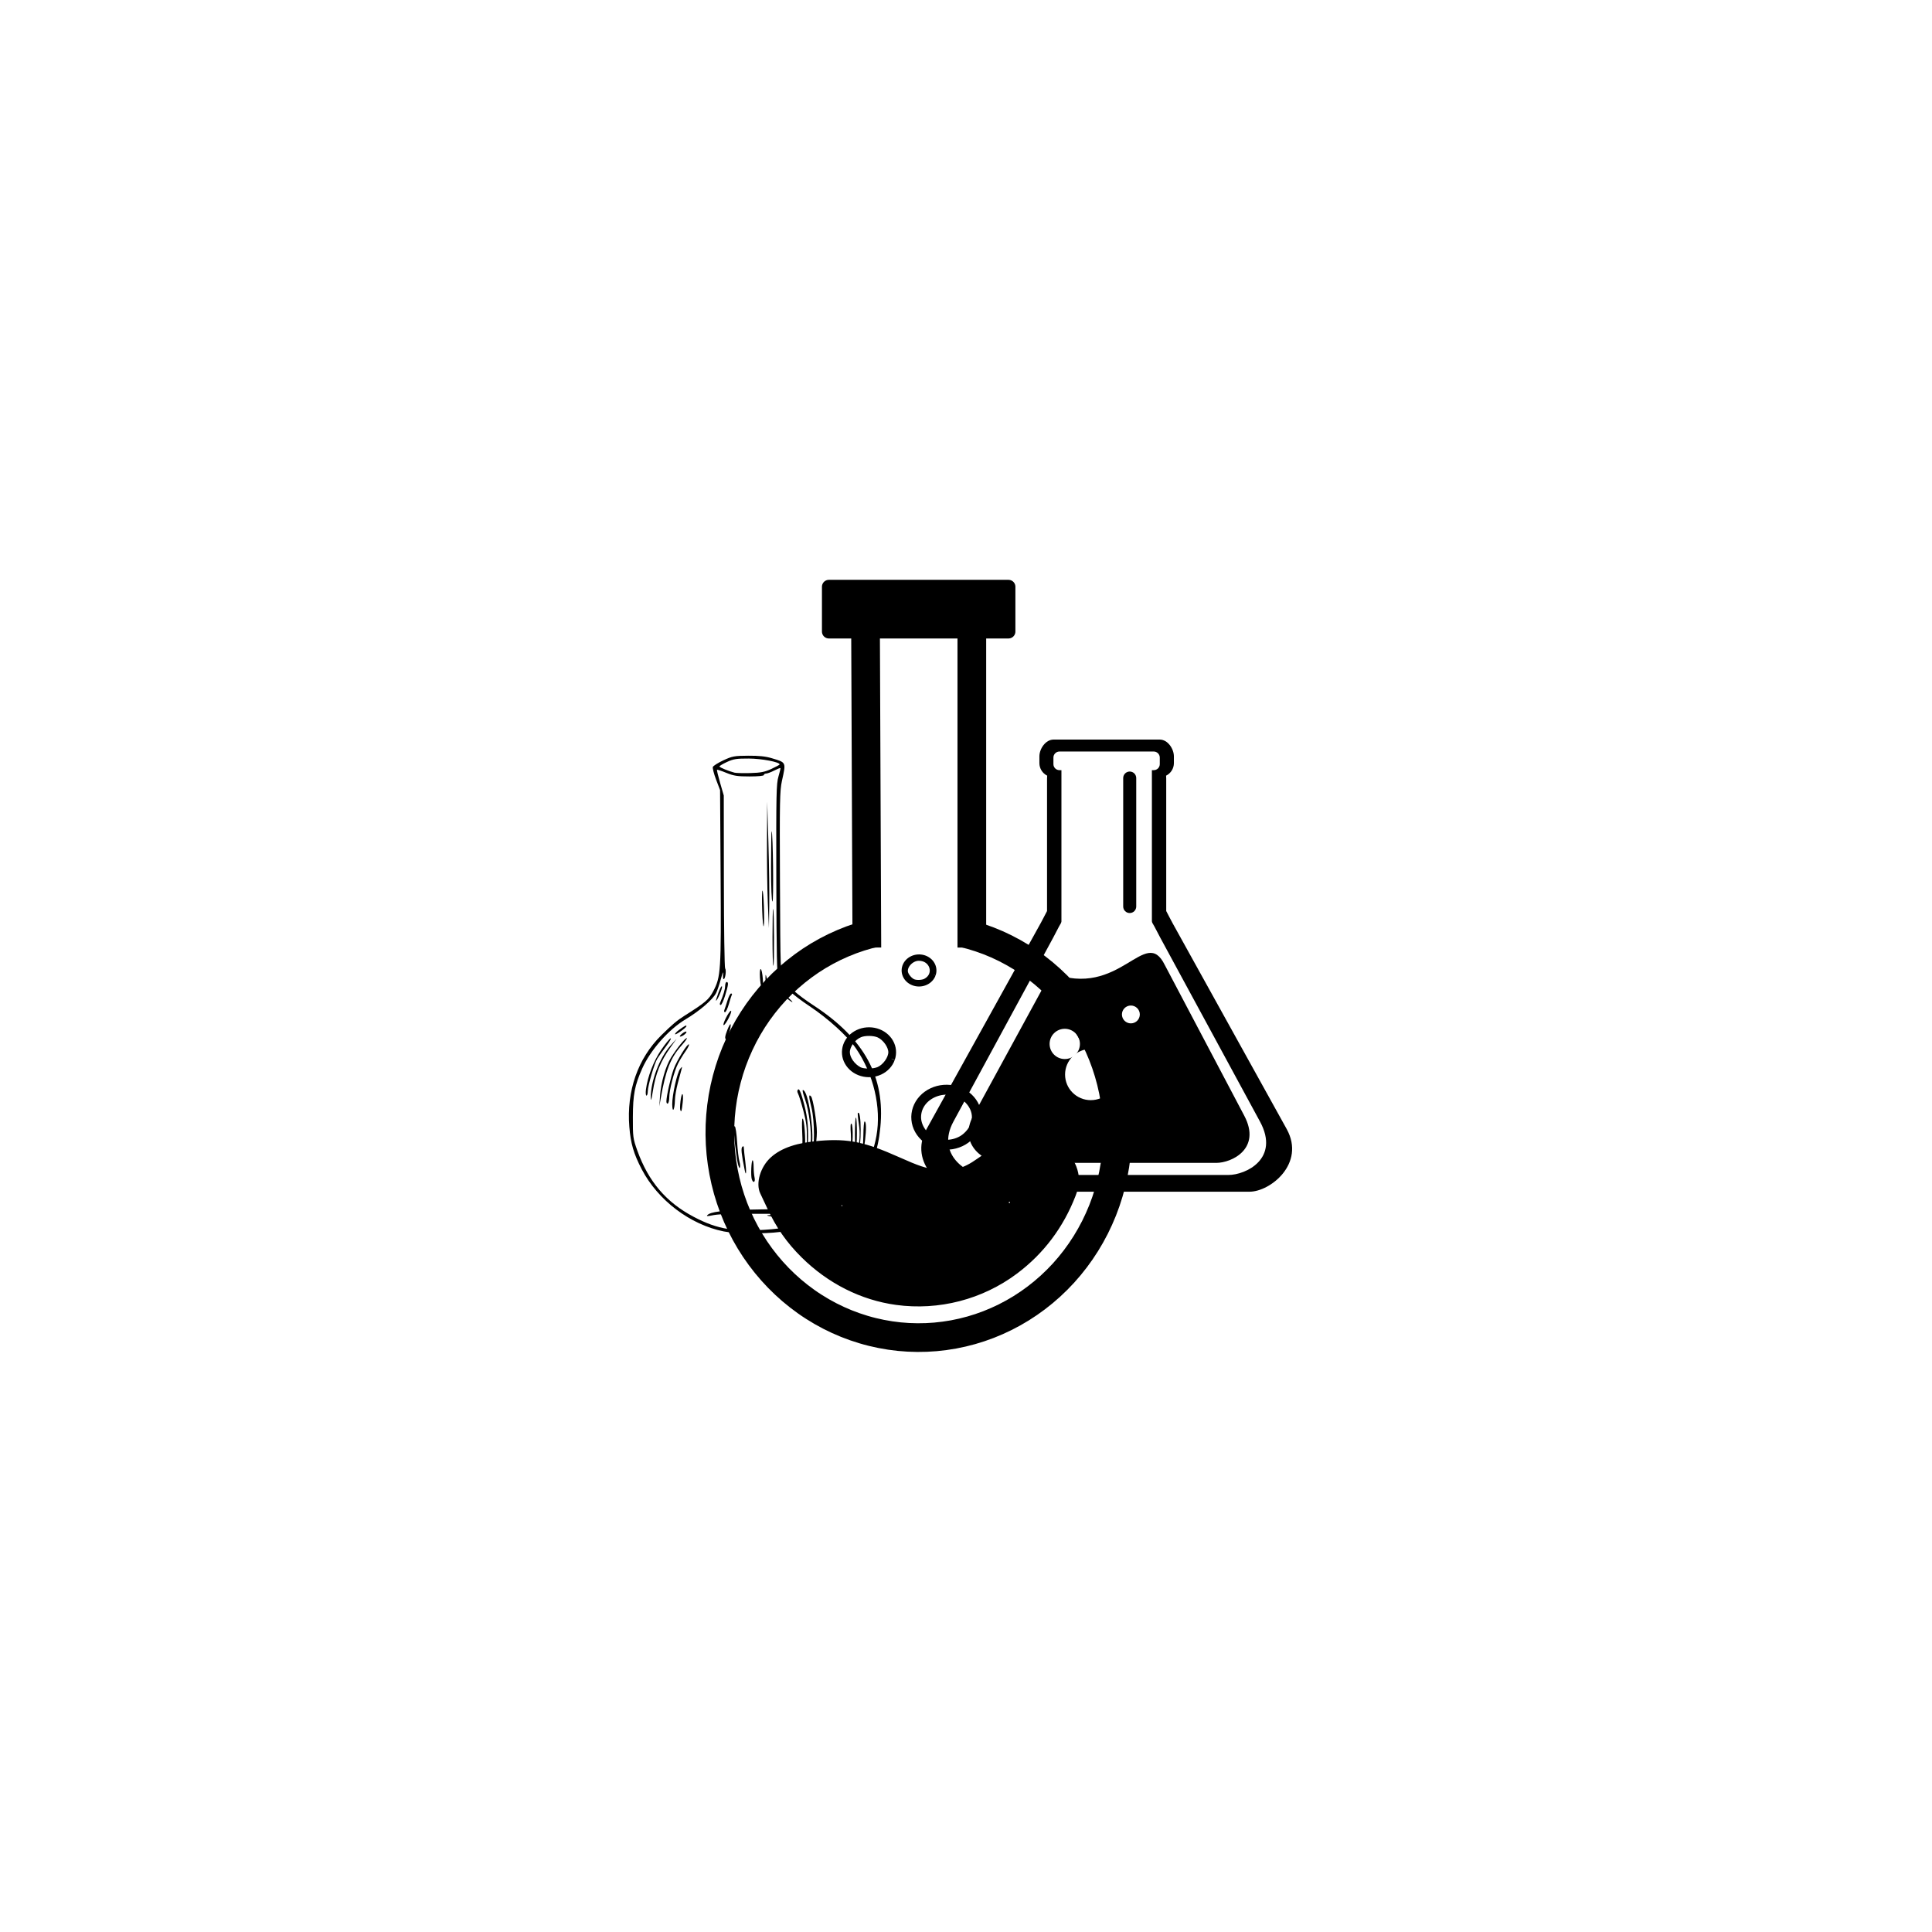 <svg xmlns="http://www.w3.org/2000/svg" xmlns:xlink="http://www.w3.org/1999/xlink" width="500" zoomAndPan="magnify" viewBox="0 0 375 375" height="500" preserveAspectRatio="xMidYMid meet" version="1.0"><defs><clipPath id="id1"><path d="M 122 146.602 L 171.848 146.602 L 171.848 239.602 L 122 239.602 Z M 122 146.602 " clip-rule="nonzero"/></clipPath><clipPath id="id2"><path d="M 178 143.551 L 251 143.551 L 251 231.301 L 178 231.301 Z M 178 143.551 " clip-rule="nonzero"/></clipPath><clipPath id="id3"><path d="M 135.09 149 L 222.09 149 L 222.09 262.5 L 135.09 262.5 Z M 135.09 149 " clip-rule="nonzero"/></clipPath><clipPath id="id4"><path d="M 136 112.5 L 221 112.5 L 221 216 L 136 216 Z M 136 112.5 " clip-rule="nonzero"/></clipPath><clipPath id="id5"><path d="M 159 112.5 L 198 112.5 L 198 124 L 159 124 Z M 159 112.5 " clip-rule="nonzero"/></clipPath><clipPath id="id6"><path d="M 138 219 L 219 219 L 219 262.5 L 138 262.5 Z M 138 219 " clip-rule="nonzero"/></clipPath></defs><rect x="-37.5" width="450" fill="#ffffff" y="-37.5" height="450" fill-opacity="1"/><rect x="-37.5" width="450" fill="#ffffff" y="-37.5" height="450" fill-opacity="1"/><rect x="-37.5" width="450" fill="#ffffff" y="-37.5" height="450" fill-opacity="1"/><g clip-path="url(#id1)"><path fill="#000000" d="M 140.48 239.02 C 133.934 237.699 127.695 232.969 124.562 226.961 C 122.992 223.945 122.41 221.949 122.152 218.707 C 121.598 211.75 123.805 205.438 128.363 200.941 C 130.453 198.879 131.426 198.059 132.844 197.164 C 136.91 194.598 137.582 194.027 138.441 192.395 C 139.914 189.59 139.984 188.496 139.871 170.102 L 139.766 153.359 L 138.988 151.312 C 138.562 150.188 138.281 149.086 138.367 148.863 C 138.453 148.641 139.371 148.062 140.406 147.578 C 142.125 146.777 142.543 146.699 145.211 146.684 C 147.277 146.668 148.621 146.809 149.801 147.168 C 152.648 148.027 152.586 147.883 151.773 151.574 C 151.359 153.457 151.316 155.668 151.391 171.246 C 151.473 188.738 151.473 188.801 152.086 189.945 C 152.871 191.418 154.68 193.027 158.012 195.215 C 167.797 201.641 171.844 209.074 170.871 218.836 C 170.406 223.52 169.312 226.344 166.504 230.156 C 163.203 234.625 156.812 238.43 151.453 239.117 C 148.191 239.531 142.785 239.484 140.48 239.02 Z M 149.703 238.602 C 160 237.746 168.359 230.32 170.117 220.465 C 171.098 214.969 169.559 208.445 166.102 203.445 C 164.473 201.09 160.727 197.688 157.102 195.277 C 153.938 193.172 151.875 191.305 151.098 189.852 C 150.801 189.297 150.719 185.48 150.684 170.699 C 150.641 154.18 150.684 152.082 151.102 150.707 C 151.355 149.863 151.523 149.133 151.477 149.082 C 151.426 149.035 150.879 149.254 150.258 149.57 C 149.637 149.891 148.934 150.148 148.699 150.148 C 148.465 150.148 148.27 150.273 148.27 150.43 C 148.27 150.598 147.156 150.707 145.484 150.707 C 143.152 150.707 142.414 150.594 140.984 150.012 C 140.043 149.625 139.227 149.359 139.172 149.414 C 139.113 149.473 139.387 150.617 139.777 151.965 L 140.484 154.41 L 140.504 171.043 C 140.516 180.191 140.625 187.801 140.746 187.957 C 141.02 188.297 140.785 190.051 140.465 190.051 C 140.34 190.051 140.289 189.578 140.359 189.004 C 140.426 188.43 140.234 188.859 139.938 189.965 C 139.641 191.066 139.215 192.324 138.992 192.754 C 138.316 194.055 135.816 196.207 133.082 197.84 C 129.785 199.812 126.234 203.84 124.656 207.391 C 123.191 210.691 122.855 212.438 122.84 216.836 C 122.828 220.691 122.867 220.996 123.707 223.34 C 125.852 229.32 129.301 233.371 134.652 236.188 C 139.344 238.656 142.652 239.188 149.703 238.602 Z M 151.496 236.332 C 148.188 236.016 147.996 235.688 151.262 235.938 C 152.68 236.043 153.836 236.027 153.836 235.902 C 153.836 235.609 153.367 235.59 147.438 235.598 C 140.789 235.605 139.406 235.656 138.113 235.926 C 137.352 236.086 137.09 236.066 137.281 235.871 C 137.926 235.203 140.145 234.926 146.051 234.777 C 151.312 234.645 152.691 234.695 154.668 235.094 C 155.961 235.359 157.137 235.648 157.281 235.738 C 157.559 235.91 155.105 236.641 154.395 236.598 C 154.164 236.586 152.859 236.465 151.496 236.332 Z M 159.305 231.531 C 159.738 231.02 160.418 230.41 160.812 230.18 C 161.203 229.945 161.797 229.18 162.125 228.477 C 162.457 227.773 162.898 227.094 163.109 226.969 C 163.316 226.844 163.746 225.738 164.062 224.512 C 164.375 223.281 164.645 222.594 164.656 222.977 C 164.672 223.359 164.508 224.332 164.293 225.137 C 164.078 225.945 164.008 226.602 164.137 226.602 C 164.66 226.602 165.324 222.363 165.152 220.129 C 165.043 218.734 165.082 217.992 165.254 218.098 C 165.656 218.348 165.57 222.598 165.125 224.504 C 164.91 225.422 164.785 226.254 164.848 226.355 C 164.91 226.457 164.773 226.695 164.547 226.887 C 164.316 227.074 164.129 227.121 164.121 226.988 C 164.109 226.676 163.02 227.977 163.02 228.301 C 163.02 228.434 163.363 228.406 163.785 228.242 C 164.938 227.785 166.078 227.465 166.078 227.598 C 166.078 227.719 164.602 228.398 163.02 229 C 162.102 229.348 162.086 229.371 162.793 229.383 C 163.207 229.387 163.609 229.281 163.695 229.148 C 163.777 229.012 164.148 228.844 164.52 228.773 C 165.004 228.68 165.152 228.75 165.051 229.02 C 164.973 229.227 164.695 229.395 164.434 229.395 C 164.172 229.395 163.719 229.578 163.418 229.805 C 162.773 230.293 162.98 230.336 164.043 229.934 L 164.828 229.637 L 163.879 230.621 C 163.035 231.492 162.891 231.555 162.598 231.156 C 162.176 230.574 160.992 230.848 159.887 231.785 C 158.723 232.766 158.379 232.617 159.305 231.531 Z M 152.168 231.094 C 152.168 230.957 152.668 229.863 153.281 228.66 C 153.891 227.461 154.395 226.258 154.395 225.984 C 154.395 225.711 154.512 225.488 154.66 225.488 C 154.805 225.488 155.008 225.016 155.113 224.441 C 155.215 223.867 155.426 223.234 155.582 223.039 C 155.754 222.82 155.805 221.602 155.711 219.898 C 155.629 218.367 155.66 217.117 155.781 217.117 C 156.105 217.117 156.426 221.332 156.215 222.75 C 155.965 224.395 154.926 227.25 154.48 227.523 C 154.277 227.645 154.113 227.949 154.113 228.195 C 154.113 228.617 152.52 231.348 152.277 231.348 C 152.215 231.348 152.168 231.234 152.168 231.094 Z M 145.918 228.875 C 145.699 228.188 145.832 225.207 146.082 225.207 C 146.188 225.207 146.277 225.77 146.277 226.457 C 146.277 227.148 146.359 228.09 146.461 228.551 C 146.664 229.469 146.195 229.75 145.918 228.875 Z M 144.547 227.125 C 143.914 224 143.797 222.883 144.074 222.605 C 144.289 222.391 144.379 222.461 144.383 222.852 C 144.387 223.148 144.512 224.328 144.66 225.465 C 144.914 227.422 144.836 228.555 144.547 227.125 Z M 164.137 227.348 C 165.449 226.664 166.688 226.309 166.574 226.652 C 166.516 226.828 165.91 227.137 165.23 227.34 C 163.652 227.812 163.246 227.816 164.137 227.348 Z M 143.012 224.738 C 142.48 221.168 142.305 218.402 142.617 218.598 C 142.773 218.691 142.977 220.062 143.07 221.641 C 143.164 223.219 143.371 224.945 143.527 225.477 C 143.688 226.012 143.707 226.547 143.574 226.68 C 143.441 226.812 143.191 225.953 143.012 224.738 Z M 166.738 225.715 C 167.383 223.613 167.555 222.5 167.582 220.258 C 167.598 218.836 167.703 217.676 167.82 217.676 C 168.512 217.672 167.711 224.477 166.867 225.766 C 166.637 226.117 166.617 226.109 166.738 225.715 Z M 166.227 224.93 C 166.887 221.621 166.996 220.078 166.703 218.172 C 166.531 217.062 166.445 216.098 166.512 216.031 C 167.223 215.32 167.246 222.438 166.543 224.371 C 166.293 225.062 166.148 225.312 166.227 224.93 Z M 142.043 224.98 C 141.516 224.125 140.832 215.48 141.234 214.762 C 141.422 214.418 141.559 215.504 141.691 218.418 C 141.797 220.695 142.008 223.109 142.164 223.781 C 142.438 224.961 142.379 225.527 142.043 224.98 Z M 156.656 224.789 C 156.609 224.484 156.59 222.902 156.613 221.281 C 156.652 218.887 156.523 217.812 155.934 215.594 C 155.535 214.086 155.074 212.609 154.914 212.305 C 154.715 211.934 154.711 211.664 154.902 211.473 C 155.094 211.281 155.367 211.809 155.742 213.105 C 156.699 216.379 156.934 218.246 156.832 221.859 C 156.781 223.777 156.703 225.098 156.656 224.789 Z M 157.176 224.59 C 157.176 224.379 157.332 224.047 157.523 223.855 C 158.156 223.223 158.145 217.594 157.508 215.023 C 156.961 212.836 156.941 212.289 157.426 212.809 C 157.805 213.219 158.57 217.918 158.555 219.766 C 158.539 221.883 157.961 224.711 157.516 224.863 C 157.328 224.926 157.176 224.801 157.176 224.59 Z M 165.941 220.367 C 165.941 218.301 166.031 216.758 166.145 216.934 C 166.395 217.324 166.375 222.582 166.121 223.48 C 166.023 223.832 165.941 222.434 165.941 220.367 Z M 157.355 221.805 C 157.543 219.621 157.039 215.668 156.301 213.516 C 155.703 211.773 155.645 211.281 156.082 211.723 C 157.098 212.742 158.121 220.66 157.496 222.695 C 157.238 223.535 157.219 223.41 157.355 221.805 Z M 140.664 221.672 C 140.207 218.094 140.152 215.605 140.477 212.969 C 140.664 211.41 140.949 210.055 141.105 209.957 C 141.289 209.844 141.328 210.117 141.223 210.73 C 140.871 212.699 140.715 218.453 140.961 220.391 C 141.098 221.5 141.129 222.547 141.023 222.715 C 140.922 222.883 140.758 222.414 140.664 221.672 Z M 139.363 216.141 C 139.121 214.684 139.82 209.582 140.262 209.582 C 140.422 209.582 140.469 209.855 140.367 210.211 C 140.266 210.555 140.059 211.969 139.902 213.348 C 139.625 215.84 139.457 216.695 139.363 216.141 Z M 130.48 214.359 C 130.457 212.559 131.438 208.18 132.027 207.453 C 132.43 206.961 132.441 206.969 132.266 207.629 C 132.16 208.012 131.84 209.207 131.551 210.281 C 131.266 211.355 131.016 212.797 131.004 213.488 C 130.965 215.434 130.508 216.203 130.48 214.359 Z M 132.07 215.531 C 131.859 215.117 132.18 212.371 132.441 212.371 C 132.582 212.371 132.617 213.066 132.512 213.977 C 132.324 215.672 132.258 215.898 132.07 215.531 Z M 128.105 212.793 C 128.273 210.172 129.191 206.961 130.258 205.258 C 131.418 203.406 132.969 201.492 133.305 201.492 C 133.453 201.492 133.008 202.125 132.312 202.898 C 130.148 205.312 129.207 207.699 128.246 213.211 L 127.977 214.746 Z M 129.348 213.773 C 129.348 212.77 130.199 209.008 130.77 207.477 C 131.395 205.797 133.469 202.457 133.723 202.715 C 133.816 202.809 133.516 203.422 133.051 204.07 C 132.586 204.723 131.93 205.801 131.594 206.465 C 130.84 207.965 129.906 211.547 129.906 212.961 C 129.906 213.539 129.781 214.09 129.629 214.188 C 129.473 214.281 129.348 214.094 129.348 213.773 Z M 126.32 213.07 C 126.258 209.941 128.035 205.258 130.191 202.887 L 131.332 201.629 L 130.23 203.164 C 128.176 206.035 127.254 208.324 126.691 211.949 C 126.445 213.52 126.336 213.852 126.32 213.07 Z M 125.379 211.465 C 125.684 209.02 126.867 205.949 128.32 203.805 C 129.117 202.633 129.945 201.617 130.16 201.543 C 130.375 201.473 129.996 202.152 129.316 203.055 C 128.633 203.961 127.863 205.039 127.602 205.453 C 127.012 206.395 125.73 210.766 125.73 211.848 C 125.73 212.289 125.617 212.652 125.48 212.652 C 125.34 212.652 125.297 212.117 125.379 211.465 Z M 140.758 201.355 C 140.758 200.785 141.633 198.645 141.797 198.812 C 142 199.016 141.242 201.77 140.984 201.77 C 140.859 201.77 140.758 201.586 140.758 201.355 Z M 132.379 200.637 C 132.746 200.332 133.121 200.156 133.215 200.25 C 133.41 200.449 132.441 201.215 132.008 201.203 C 131.848 201.199 132.016 200.941 132.379 200.637 Z M 131.02 200.723 C 131.02 200.59 131.363 200.227 131.785 199.922 C 132.926 199.086 133.246 198.922 133.238 199.172 C 133.23 199.484 131.02 201.027 131.02 200.723 Z M 140.898 197.586 C 141.285 196.816 141.727 196.188 141.879 196.188 C 142.035 196.188 141.84 196.816 141.453 197.586 C 141.066 198.352 140.625 198.98 140.469 198.98 C 140.316 198.98 140.508 198.352 140.898 197.586 Z M 140.617 195.98 C 140.723 195.711 140.992 194.895 141.215 194.168 C 141.434 193.438 141.742 192.84 141.898 192.84 C 142.055 192.84 142.129 192.934 142.062 193.051 C 141.992 193.164 141.734 193.98 141.48 194.863 C 141.227 195.746 140.887 196.469 140.719 196.469 C 140.547 196.469 140.5 196.266 140.617 195.98 Z M 139.793 194.586 C 140.438 193.059 140.734 192.059 140.746 191.375 C 140.754 190.953 140.883 190.609 141.035 190.609 C 141.445 190.609 141.383 191.168 140.746 193.23 C 140.434 194.242 140.047 195.074 139.883 195.074 C 139.707 195.074 139.668 194.875 139.793 194.586 Z M 152.734 193.785 C 151.855 193.043 150.898 191.508 151.152 191.254 C 151.227 191.176 151.5 191.535 151.754 192.047 C 152.008 192.562 152.613 193.32 153.098 193.738 C 153.578 194.156 153.891 194.504 153.789 194.508 C 153.684 194.512 153.211 194.188 152.734 193.785 Z M 139.465 192.633 C 139.789 191.75 140.094 191.238 140.145 191.496 C 140.223 191.91 139.234 194.234 138.977 194.234 C 138.918 194.234 139.141 193.516 139.465 192.633 Z M 149.715 193.367 C 148.953 192.422 148.539 191.129 148.574 189.773 C 148.594 188.934 148.645 189.012 148.93 190.34 C 149.109 191.191 149.543 192.367 149.891 192.957 C 150.656 194.262 150.582 194.438 149.715 193.363 Z M 150.812 193.301 C 150.473 192.938 150.137 192.152 150.062 191.555 L 149.93 190.469 L 150.328 191.676 C 150.551 192.344 150.949 193.129 151.215 193.422 C 151.91 194.195 151.547 194.082 150.812 193.301 Z M 147.852 191.723 C 147.512 191.172 147.336 188.098 147.645 188.098 C 147.801 188.098 147.984 188.945 148.059 189.98 C 148.195 191.98 148.164 192.23 147.852 191.723 Z M 149.941 181.957 C 149.941 178.84 149.996 176.344 150.066 176.414 C 150.266 176.613 150.309 187.262 150.113 187.457 C 150.02 187.555 149.941 185.078 149.941 181.957 Z M 147.945 176.797 C 147.875 174.801 147.887 173.043 147.977 172.891 C 148.199 172.492 148.449 178.887 148.242 179.727 C 148.148 180.109 148.016 178.793 147.945 176.797 Z M 149.035 175.262 C 148.922 172.578 148.848 167.051 148.871 162.984 L 148.914 155.59 L 149.148 163.543 C 149.277 167.918 149.352 173.441 149.312 175.82 L 149.246 180.145 Z M 149.664 168.102 C 149.664 164.316 149.711 161.27 149.773 161.336 C 150.039 161.605 150.191 174.984 149.934 174.984 C 149.766 174.984 149.664 172.395 149.664 168.102 Z M 149.73 149.246 C 150.613 148.84 151.332 148.445 151.332 148.371 C 151.332 147.91 147.84 147.246 145.348 147.234 C 142.973 147.223 142.352 147.32 141.105 147.898 C 140.301 148.27 139.645 148.66 139.645 148.766 C 139.645 148.949 141.406 149.676 142.566 149.973 C 142.871 150.051 144.25 150.086 145.629 150.051 C 147.656 149.996 148.438 149.844 149.73 149.246 Z M 149.73 149.246 " fill-opacity="1" fill-rule="nonzero"/></g><g clip-path="url(#id2)"><path fill="#000000" d="M 204.488 143.551 C 202.973 143.551 201.746 145.312 201.746 146.824 L 201.746 148.121 C 201.746 149.188 202.363 150.109 203.258 150.555 C 203.242 150.734 203.23 150.914 203.23 151.094 L 203.23 176.832 C 202.824 177.598 202.43 178.391 202 179.176 L 179.824 219.191 C 176.254 225.738 183.051 231.309 187.051 231.309 L 242.543 231.309 C 246.543 231.309 253.414 225.871 249.77 219.191 L 227.594 179.176 C 227.164 178.391 226.77 177.598 226.363 176.832 L 226.363 151.094 C 226.363 150.914 226.352 150.734 226.34 150.555 C 227.23 150.109 227.852 149.188 227.852 148.121 L 227.852 146.824 C 227.852 145.312 226.633 143.551 225.117 143.551 Z M 204.488 143.551 " fill-opacity="1" fill-rule="nonzero"/></g><path fill="#ffffff" d="M 210.535 175.895 L 219.094 175.895 C 222.496 175.895 223.609 179.059 225.238 182.059 L 244.562 217.695 C 248.469 224.895 241.824 228.062 238.418 228.062 L 191.207 228.062 C 187.805 228.062 181.586 224.109 185.062 217.695 L 204.391 182.059 C 206.016 179.059 207.129 175.895 210.535 175.895 Z M 210.535 175.895 " fill-opacity="1" fill-rule="nonzero"/><path fill="#ffffff" d="M 206.023 149.086 L 223.582 149.086 L 223.582 181.18 L 206.023 181.18 Z M 206.023 149.086 " fill-opacity="1" fill-rule="nonzero"/><path fill="#ffffff" d="M 204.469 148.316 L 204.469 147.043 C 204.469 146.891 204.496 146.738 204.555 146.598 C 204.617 146.453 204.699 146.324 204.812 146.215 C 204.922 146.105 205.047 146.02 205.191 145.961 C 205.336 145.902 205.484 145.871 205.641 145.871 L 223.938 145.871 C 224.094 145.871 224.242 145.902 224.387 145.961 C 224.531 146.02 224.656 146.105 224.77 146.215 C 224.879 146.324 224.965 146.453 225.023 146.598 C 225.082 146.738 225.113 146.891 225.113 147.043 L 225.113 148.316 C 225.113 148.473 225.082 148.621 225.023 148.766 C 224.965 148.91 224.879 149.035 224.77 149.145 C 224.656 149.254 224.531 149.34 224.387 149.398 C 224.242 149.457 224.094 149.488 223.938 149.488 L 205.641 149.488 C 205.484 149.488 205.336 149.457 205.191 149.398 C 205.047 149.34 204.922 149.254 204.812 149.145 C 204.699 149.035 204.617 148.91 204.555 148.766 C 204.496 148.621 204.469 148.473 204.469 148.316 Z M 204.469 148.316 " fill-opacity="1" fill-rule="nonzero"/><path fill="#000000" d="M 226.086 187.305 L 241.508 216.555 C 244.887 222.957 239.086 225.715 236.074 225.715 L 194.34 225.715 C 191.332 225.715 185.82 222.219 188.906 216.555 L 204.027 188.812 C 217.398 194.043 222.262 179.504 226.086 187.309 Z M 226.086 187.305 " fill-opacity="1" fill-rule="nonzero"/><path fill="#ffffff" d="M 216.695 208.57 C 216.695 211.312 214.465 213.539 211.715 213.539 C 208.961 213.539 206.73 211.312 206.73 208.57 C 206.73 205.824 208.961 203.598 211.715 203.598 C 214.465 203.598 216.695 205.824 216.695 208.57 Z M 216.695 208.57 " fill-opacity="1" fill-rule="nonzero"/><path fill="#ffffff" d="M 209.613 202.625 C 209.613 204.246 208.297 205.559 206.672 205.559 C 205.043 205.559 203.727 204.246 203.727 202.625 C 203.727 201 205.043 199.688 206.672 199.688 C 208.297 199.688 209.613 201 209.613 202.625 Z M 209.613 202.625 " fill-opacity="1" fill-rule="nonzero"/><path fill="#ffffff" d="M 221.238 196.902 C 221.238 197.859 220.461 198.637 219.5 198.637 C 218.543 198.637 217.766 197.859 217.766 196.902 C 217.766 195.949 218.543 195.172 219.5 195.172 C 220.461 195.172 221.238 195.949 221.238 196.902 Z M 221.238 196.902 " fill-opacity="1" fill-rule="nonzero"/><path fill="#000000" d="M 219.277 149.754 C 219.445 149.754 219.605 149.785 219.762 149.852 C 219.918 149.914 220.055 150.008 220.172 150.125 C 220.289 150.242 220.383 150.379 220.445 150.535 C 220.512 150.688 220.543 150.848 220.543 151.016 L 220.543 175.957 C 220.543 176.125 220.512 176.285 220.445 176.441 C 220.383 176.594 220.289 176.73 220.172 176.852 C 220.055 176.969 219.918 177.059 219.762 177.125 C 219.605 177.188 219.445 177.219 219.277 177.219 C 219.109 177.219 218.949 177.188 218.793 177.125 C 218.637 177.059 218.5 176.969 218.383 176.852 C 218.266 176.73 218.172 176.594 218.109 176.441 C 218.043 176.285 218.012 176.125 218.012 175.957 L 218.012 151.016 C 218.012 150.848 218.043 150.688 218.109 150.535 C 218.172 150.379 218.266 150.242 218.383 150.125 C 218.5 150.008 218.637 149.914 218.793 149.852 C 218.949 149.785 219.109 149.754 219.277 149.754 Z M 219.277 149.754 " fill-opacity="1" fill-rule="nonzero"/><g clip-path="url(#id3)"><path stroke-linecap="butt" transform="matrix(0.185, 0, 0, 0.185, 110.127, 82.516)" fill="none" stroke-linejoin="miter" d="M 414.474 532.641 C 420.666 534.077 426.795 535.809 432.861 537.837 C 438.906 539.844 444.867 542.147 450.701 544.724 C 456.556 547.322 462.285 550.174 467.867 553.301 C 473.469 556.406 478.904 559.786 484.211 563.42 C 489.498 567.074 494.616 570.94 499.566 575.059 C 504.515 579.179 509.275 583.53 513.846 588.093 C 518.416 592.656 522.776 597.431 526.905 602.416 C 531.054 607.402 534.95 612.556 538.636 617.901 C 542.322 623.245 545.755 628.759 548.957 634.442 C 552.158 640.103 555.086 645.912 557.761 651.87 C 560.436 657.806 562.858 663.869 564.985 670.058 C 567.134 676.227 568.987 682.501 570.567 688.838 C 572.168 695.197 573.452 701.619 574.463 708.083 C 575.495 714.568 576.211 721.075 576.654 727.602 C 577.075 734.151 577.222 740.7 577.075 747.27 C 576.949 753.818 576.506 760.346 575.79 766.874 C 575.053 773.38 574.042 779.844 572.736 786.266 C 571.451 792.688 569.872 799.047 567.997 805.3 C 566.144 811.574 563.995 817.742 561.594 823.826 C 559.172 829.889 556.497 835.825 553.569 841.656 C 550.621 847.465 547.44 853.127 544.007 858.64 C 540.553 864.175 536.888 869.499 532.971 874.674 C 529.053 879.85 524.925 884.814 520.565 889.609 C 516.205 894.384 511.634 898.947 506.874 903.298 C 502.114 907.65 497.165 911.748 492.046 915.635 C 486.928 919.522 481.621 923.156 476.187 926.536 C 470.731 929.916 465.15 933.042 459.421 935.894 C 453.692 938.746 447.837 941.344 441.897 943.647 C 435.936 945.95 429.892 947.978 423.762 949.71 C 417.612 951.442 411.42 952.879 405.164 954.04 C 398.888 955.181 392.59 956.026 386.25 956.597 C 379.911 957.146 373.571 957.399 367.21 957.357 C 360.828 957.315 354.488 956.977 348.149 956.343 C 341.83 955.688 335.532 954.759 329.298 953.512 C 323.042 952.287 316.85 950.766 310.742 948.928 C 304.634 947.112 298.61 945.02 292.692 942.633 C 286.752 940.246 280.96 937.584 275.252 934.648 C 269.565 931.711 264.026 928.522 258.613 925.057 C 253.2 921.614 247.976 917.896 242.9 913.945 C 237.803 909.995 232.917 905.812 228.22 901.397 C 223.502 896.982 219.016 892.356 214.719 887.518 C 210.422 882.681 206.336 877.653 202.503 872.435 C 198.648 867.217 195.026 861.83 191.656 856.253 C 188.286 850.697 185.168 844.994 182.304 839.121 C 179.461 833.269 176.849 827.291 174.511 821.186 C 172.194 815.081 170.13 808.891 168.34 802.596 C 166.57 796.301 165.075 789.921 163.853 783.499 C 162.632 777.056 161.705 770.571 161.052 764.043 C 160.42 757.515 160.062 750.988 159.999 744.418 C 159.936 737.869 160.167 731.32 160.694 724.793 C 161.221 718.244 162.021 711.759 163.116 705.295 C 164.211 698.83 165.602 692.429 167.265 686.113 C 168.929 679.776 170.867 673.544 173.079 667.396 C 175.311 661.249 177.797 655.207 180.556 649.313 C 183.294 643.398 186.306 637.631 189.57 631.991 C 192.835 626.372 196.353 620.9 200.102 615.598 C 203.851 610.317 207.832 605.205 212.023 600.283 C 216.235 595.36 220.658 590.65 225.271 586.129 C 229.905 581.629 234.707 577.362 239.72 573.306 C 244.712 569.25 249.893 565.448 255.222 561.877 C 260.572 558.307 266.048 555.012 271.692 551.97 C 277.316 548.928 283.087 546.139 288.964 543.647 C 294.84 541.133 300.822 538.915 306.888 536.971 C 312.975 535.028 319.125 533.38 325.359 532.028 " stroke="#000000" stroke-width="30.1" stroke-opacity="1" stroke-miterlimit="4"/></g><g clip-path="url(#id4)"><path stroke-linecap="butt" transform="matrix(0.185, 0, 0, 0.185, 110.127, 82.516)" fill="none" stroke-linejoin="miter" d="M 314.217 548.146 L 312.785 203.725 L 424.352 203.725 L 424.352 548.146 " stroke="#000000" stroke-width="30.1" stroke-opacity="1" stroke-miterlimit="4"/></g><path fill="#000000" d="M 161.008 113.871 L 195.961 113.871 L 195.961 122.566 L 161.008 122.566 Z M 161.008 113.871 " fill-opacity="1" fill-rule="evenodd"/><g clip-path="url(#id5)"><path stroke-linecap="butt" transform="matrix(0.185, 0, 0, 0.185, 110.127, 82.516)" fill="none" stroke-linejoin="round" d="M 274.346 169.566 L 462.812 169.566 L 462.812 216.591 L 274.346 216.591 Z M 274.346 169.566 " stroke="#000000" stroke-width="14.499" stroke-opacity="1" stroke-miterlimit="4"/></g><g clip-path="url(#id6)"><path stroke-linecap="butt" transform="matrix(0.185, 0, 0, 0.185, 110.127, 82.516)" fill="none" stroke-linejoin="miter" d="M 529.917 797.019 C 527.157 805.722 523.766 814.151 519.722 822.305 C 515.678 830.481 511.045 838.255 505.821 845.67 C 500.598 853.084 494.848 860.035 488.571 866.499 C 482.274 872.984 475.555 878.92 468.351 884.307 C 461.169 889.694 453.608 894.468 445.709 898.63 C 437.79 902.791 429.597 906.298 421.151 909.129 C 412.705 911.96 404.09 914.114 395.307 915.551 C 386.545 917.009 377.699 917.727 368.811 917.748 C 359.944 917.748 351.097 917.051 342.314 915.635 C 333.531 914.22 324.917 912.108 316.471 909.298 C 308.004 906.467 299.811 903.003 291.891 898.862 C 283.951 894.722 276.389 889.969 269.186 884.603 C 261.983 879.237 255.243 873.322 248.924 866.858 C 242.626 860.415 236.855 853.486 231.611 846.092 C 226.366 838.698 221.712 830.924 217.647 822.77 C 213.582 814.637 210.169 806.208 207.389 797.505 " stroke="#000000" stroke-width="10" stroke-opacity="1" stroke-miterlimit="4"/></g><path stroke-linecap="butt" transform="matrix(0.185, 0, 0, 0.185, 110.127, 82.516)" fill="none" stroke-linejoin="round" d="M 208.126 803.061 C 208.126 803.061 194.878 756.565 281.55 757.283 C 333.026 757.705 354.446 788.907 395.686 788.907 C 436.926 788.907 434.294 759.142 481.368 758.297 C 538.615 757.283 529.116 798.793 529.116 798.793 " stroke="#000000" stroke-width="10" stroke-opacity="1" stroke-miterlimit="4"/><path stroke-linecap="butt" transform="matrix(0.185, 0, 0, 0.185, 110.127, 82.516)" fill="none" stroke-linejoin="round" d="M 429.512 735.588 C 428.838 737.489 427.954 739.306 426.88 741.038 C 425.827 742.791 424.563 744.418 423.152 745.939 C 421.719 747.46 420.161 748.833 418.434 750.079 C 416.728 751.326 414.895 752.382 412.936 753.29 C 410.978 754.199 408.956 754.938 406.849 755.466 C 404.743 756.015 402.595 756.375 400.425 756.522 C 398.235 756.691 396.065 756.649 393.875 756.417 C 391.706 756.184 389.578 755.762 387.493 755.149 C 385.429 754.537 383.428 753.734 381.511 752.762 C 379.595 751.79 377.804 750.65 376.141 749.361 C 374.477 748.072 372.96 746.636 371.612 745.073 C 370.243 743.488 369.064 741.82 368.074 740.045 C 367.063 738.271 366.262 736.412 365.673 734.489 C 365.062 732.567 364.683 730.602 364.514 728.616 C 364.325 726.631 364.367 724.645 364.619 722.659 C 364.872 720.652 365.314 718.709 365.988 716.808 C 366.662 714.906 367.526 713.09 368.579 711.336 C 369.653 709.583 370.896 707.956 372.307 706.435 C 373.718 704.893 375.277 703.52 377.004 702.274 C 378.71 701.027 380.543 699.95 382.48 699.042 C 384.439 698.112 386.461 697.373 388.567 696.823 C 390.652 696.274 392.801 695.915 394.991 695.746 C 397.161 695.577 399.351 695.619 401.521 695.831 C 403.69 696.063 405.817 696.485 407.902 697.077 C 409.988 697.69 411.989 698.471 413.905 699.443 C 415.822 700.415 417.612 701.534 419.297 702.823 C 420.961 704.112 422.478 705.548 423.847 707.111 C 425.216 708.675 426.395 710.343 427.406 712.118 C 428.417 713.892 429.218 715.73 429.828 717.653 C 430.439 719.575 430.839 721.54 431.029 723.525 C 431.218 725.511 431.197 727.497 430.945 729.483 C 430.713 731.468 430.25 733.433 429.597 735.334 " stroke="#000000" stroke-width="7.151" stroke-opacity="1" stroke-miterlimit="4"/><path stroke-linecap="butt" transform="matrix(0.185, 0, 0, 0.185, 110.127, 82.516)" fill="none" stroke-linejoin="round" d="M 340.861 665.221 C 340.335 666.678 339.661 668.072 338.839 669.424 C 338.018 670.755 337.07 672.023 335.975 673.185 C 334.879 674.346 333.679 675.403 332.352 676.374 C 331.025 677.325 329.614 678.149 328.118 678.846 C 326.623 679.543 325.064 680.092 323.443 680.515 C 321.821 680.937 320.178 681.191 318.493 681.318 C 316.829 681.444 315.144 681.423 313.48 681.233 C 311.816 681.064 310.173 680.726 308.573 680.261 C 306.972 679.776 305.434 679.184 303.96 678.424 C 302.507 677.684 301.117 676.797 299.832 675.804 C 298.568 674.811 297.388 673.713 296.356 672.509 C 295.303 671.305 294.398 670.016 293.639 668.643 C 292.86 667.291 292.249 665.854 291.786 664.376 C 291.323 662.897 291.028 661.397 290.901 659.876 C 290.754 658.334 290.796 656.813 290.986 655.292 C 291.175 653.75 291.533 652.25 292.039 650.792 C 292.544 649.335 293.218 647.94 294.04 646.588 C 294.861 645.236 295.809 643.99 296.883 642.807 C 297.978 641.645 299.179 640.568 300.506 639.617 C 301.812 638.667 303.223 637.843 304.718 637.124 C 306.214 636.427 307.772 635.857 309.373 635.434 C 310.995 635.012 312.638 634.737 314.323 634.611 C 316.008 634.484 317.672 634.505 319.335 634.674 C 321.02 634.843 322.663 635.16 324.264 635.625 C 325.865 636.089 327.402 636.702 328.877 637.441 C 330.351 638.181 331.72 639.047 333.005 640.04 C 334.29 641.032 335.469 642.131 336.501 643.335 C 337.554 644.539 338.481 645.807 339.239 647.18 C 340.019 648.553 340.65 649.968 341.114 651.447 C 341.577 652.926 341.893 654.426 342.02 655.947 C 342.167 657.489 342.146 659.01 341.956 660.531 C 341.788 662.073 341.43 663.573 340.924 665.03 " stroke="#000000" stroke-width="5.496" stroke-opacity="1" stroke-miterlimit="4"/><path stroke-linecap="butt" transform="matrix(0.185, 0, 0, 0.185, 110.127, 82.516)" fill="none" stroke-linejoin="round" d="M 384.65 576.834 C 383.955 578.735 382.923 580.425 381.49 581.946 C 380.079 583.467 378.394 584.671 376.456 585.58 C 374.498 586.488 372.434 587.016 370.264 587.185 C 368.095 587.333 365.967 587.122 363.882 586.509 C 361.797 585.875 359.923 584.925 358.259 583.636 C 356.595 582.347 355.268 580.805 354.278 579.031 C 353.288 577.256 352.698 575.376 352.509 573.39 C 352.34 571.405 352.593 569.461 353.246 567.56 C 353.92 565.659 354.952 563.948 356.363 562.427 C 357.774 560.906 359.459 559.68 361.397 558.772 C 363.335 557.864 365.399 557.314 367.568 557.145 C 369.759 556.976 371.886 557.209 373.971 557.8 C 376.056 558.413 377.931 559.364 379.595 560.652 C 381.259 561.941 382.607 563.462 383.597 565.236 C 384.608 567.011 385.197 568.891 385.387 570.877 C 385.576 572.862 385.345 574.806 384.692 576.707 " stroke="#000000" stroke-width="3.534" stroke-opacity="1" stroke-miterlimit="4"/><path stroke-linecap="butt" transform="matrix(0.185, 0, 0, 0.185, 110.127, 82.516)" fill="none" stroke-linejoin="round" d="M 328.097 906.108 C 286.289 894.616 245.533 861.556 225.503 822.897 C 212.339 797.463 211.939 787.766 223.628 777.922 C 236.139 767.381 252.42 763.958 283.508 765.31 C 307.688 766.346 313.691 767.782 338.586 778.514 C 389.536 800.462 405.122 800.483 441.244 778.661 C 460.537 767 463.296 766.155 482.274 766.155 C 504.873 766.155 515.489 770.275 520.333 780.901 C 525.325 791.843 524.293 796.808 511.887 821.587 C 491.394 862.506 451.86 894.574 407.65 906.087 C 387.367 911.368 347.306 911.368 328.097 906.108 Z M 328.097 906.108 " stroke="#000000" stroke-width="14.286" stroke-opacity="1" stroke-miterlimit="4"/><path stroke-linecap="butt" transform="matrix(0.185, 0, 0, 0.185, 110.127, 82.516)" fill="none" stroke-linejoin="round" d="M 335.553 898.841 C 298.463 891.532 251.262 854.056 233.254 817.637 C 221.606 794.061 221.943 788.632 235.655 780.351 C 243.406 775.662 250.083 774.753 276.368 774.817 C 306.593 774.88 308.889 775.345 336.607 786.731 C 387.24 807.56 405.775 807.708 442.613 787.492 C 460.474 777.669 466.308 775.915 481.557 775.641 C 515.426 775.07 520.481 783.816 504.747 815.757 C 484.527 856.76 440.507 891.173 398.109 899.031 C 380.163 902.348 352.972 902.263 335.553 898.841 Z M 335.553 898.841 " stroke="#000000" stroke-width="14.286" stroke-opacity="1" stroke-miterlimit="4"/><path stroke-linecap="butt" transform="matrix(0.185, 0, 0, 0.185, 110.127, 82.516)" fill="none" stroke-linejoin="round" d="M 332.31 888.764 C 297.936 879.512 256.696 845.078 239.572 811.299 C 233.422 799.174 233.717 791.294 240.457 787.682 C 243.511 786.055 259.729 784.724 276.537 784.724 C 305.455 784.724 308.783 785.358 338.86 796.702 C 366.283 807.053 373.824 808.722 393.685 808.849 C 415.106 808.997 418.581 808.131 442.634 796.723 C 465.487 785.865 470.5 784.513 485.307 785.295 C 500.808 786.097 502.135 786.689 502.872 793.301 C 504.073 804.054 484.611 834.452 464.413 853.359 C 427.512 887.877 378.205 901.101 332.31 888.764 Z M 332.31 888.764 " stroke="#000000" stroke-width="14.286" stroke-opacity="1" stroke-miterlimit="4"/><path stroke-linecap="butt" transform="matrix(0.185, 0, 0, 0.185, 110.127, 82.516)" fill="none" stroke-linejoin="round" d="M 336.375 880.716 C 313.691 873.512 293.197 860.711 274.662 842.184 C 255.938 823.446 241.721 801.371 245.007 796.068 C 245.933 794.547 259.224 793.301 274.536 793.301 C 299.41 793.301 305.94 794.505 336.375 804.73 C 365.357 814.468 373.95 816.158 394.465 816.158 C 416.18 816.158 421.151 815.038 445.288 804.73 C 461.632 797.758 476.481 793.301 483.495 793.301 C 489.793 793.301 494.932 793.998 494.932 794.843 C 494.932 798.815 482.716 818.925 472.88 831.157 C 460.579 846.43 435.684 866.224 420.666 872.667 C 392.674 884.666 358.933 887.898 336.375 880.716 Z M 336.375 880.716 " stroke="#000000" stroke-width="14.286" stroke-opacity="1" stroke-miterlimit="4"/><path stroke-linecap="butt" transform="matrix(0.185, 0, 0, 0.185, 110.127, 82.516)" fill="none" stroke-linejoin="round" d="M 331.762 869.435 C 322.958 865.802 311.311 860.098 305.898 856.76 C 294.714 849.831 263.31 817.975 258.17 808.3 C 254.758 801.899 254.843 801.878 276.094 801.878 C 292.671 801.878 305.013 804.223 331.194 812.356 C 360.133 821.376 369 822.897 393.517 823.087 C 420.034 823.277 424.099 822.517 450.238 812.419 C 465.74 806.441 479.051 802.173 479.809 802.934 C 482.358 805.49 463.844 829.657 450.006 841.846 C 430.755 858.809 416.264 866.668 394.907 871.696 C 368.874 877.843 350.613 877.188 331.762 869.435 Z M 331.762 869.435 " stroke="#000000" stroke-width="14.286" stroke-opacity="1" stroke-miterlimit="4"/><path stroke-linecap="butt" transform="matrix(0.185, 0, 0, 0.185, 110.127, 82.516)" fill="none" stroke-linejoin="round" d="M 342.083 863.584 C 317.819 855.915 293.745 839.227 278.938 819.813 L 271.103 809.546 L 286.584 811.194 C 295.114 812.081 316.134 816.792 333.3 821.629 C 372.728 832.762 416.791 834.051 441.16 824.798 C 449.332 821.693 456.535 819.665 457.146 820.277 C 459.147 822.284 434.146 844.951 422.204 851.944 C 409.166 859.591 378.71 867.576 363.503 867.344 C 358.006 867.28 348.359 865.569 342.083 863.584 Z M 342.083 863.584 " stroke="#000000" stroke-width="14.286" stroke-opacity="1" stroke-miterlimit="4"/><path stroke-linecap="butt" transform="matrix(0.185, 0, 0, 0.185, 110.127, 82.516)" fill="none" stroke-linejoin="round" d="M 337.112 852.134 C 319.42 844.867 289.89 824.038 294.903 822.369 C 296.588 821.798 311.627 824.819 328.308 829.087 C 347.727 834.03 370.622 837.494 391.811 838.677 C 424.647 840.515 424.858 840.579 416.243 845.268 C 404.933 851.416 375.298 859.042 363.103 858.957 C 357.816 858.915 346.127 855.852 337.112 852.134 Z M 337.112 852.134 " stroke="#000000" stroke-width="14.286" stroke-opacity="1" stroke-miterlimit="4"/><path stroke-linecap="butt" transform="matrix(0.185, 0, 0, 0.185, 110.127, 82.516)" fill="none" stroke-linejoin="round" d="M 344.042 845.649 C 328.582 840.177 330.119 837.896 346.695 841.698 C 353.583 843.304 364.367 844.656 370.643 844.719 C 379.089 844.782 380.964 845.543 377.783 847.592 C 371.738 851.5 358.427 850.74 344.042 845.649 Z M 344.042 845.649 " stroke="#000000" stroke-width="14.286" stroke-opacity="1" stroke-miterlimit="4"/><path stroke-linecap="butt" transform="matrix(0.185, 0, 0, 0.185, 110.127, 82.516)" fill="none" stroke-linejoin="round" d="M 345.2 920.557 C 308.973 915.614 274.831 898.419 247.492 871.358 C 232.137 856.148 221.311 840.642 211.918 820.404 C 209.137 814.384 205.894 807.539 204.735 805.173 C 200.06 795.667 204.925 779.337 215.203 770.106 C 225.84 760.536 241.721 755.255 265.521 753.333 C 294.313 751.009 311.921 754.663 346.337 770.064 C 368.032 779.76 375.445 782.231 387.367 783.71 C 404.217 785.823 416.433 782.527 431.387 771.838 C 450.975 757.853 462.496 753.945 483.727 754.051 C 510.96 754.178 527.178 763.346 532.634 781.703 C 535.224 790.449 534.719 797.653 530.822 807.75 C 518.206 840.41 497.775 867.534 470.226 888.173 C 434.525 914.917 389.452 926.599 345.179 920.557 Z M 393.264 846.219 C 393.833 845.691 392.506 845.332 389.978 845.332 C 386.777 845.332 385.745 845.712 385.745 846.916 C 385.745 848.183 386.419 848.374 389.01 847.824 C 390.821 847.444 392.738 846.726 393.264 846.219 Z M 434.23 834.516 C 434.23 834.03 425.932 835.192 425.321 835.741 C 425.131 835.91 425.553 836.945 426.269 838.065 C 427.512 840.072 427.575 840.072 430.881 837.537 C 432.714 836.142 434.23 834.769 434.23 834.516 Z M 327.508 837.79 C 328.203 835.952 327.655 835.593 322.6 834.685 C 318.303 833.903 318.367 834.452 322.853 837.325 C 326.349 839.565 326.791 839.607 327.508 837.79 Z M 289.764 818.503 C 289.764 818.249 289.069 818.059 288.205 818.059 C 287.342 818.059 286.899 818.524 287.258 819.073 C 287.826 820.024 289.764 819.559 289.764 818.503 Z M 465.066 815.968 C 465.992 814.468 465.129 813.855 463.17 814.595 C 462.243 814.954 461.759 815.651 462.075 816.137 C 462.833 817.362 464.265 817.278 465.066 815.968 Z M 465.066 815.968 " stroke="#000000" stroke-width="5.051" stroke-opacity="1" stroke-miterlimit="4"/><path stroke-linecap="butt" transform="matrix(0.185, 0, 0, 0.185, 110.127, 82.516)" fill="none" stroke-linejoin="round" d="M 385.998 750.269 C 376.014 746.425 368.558 736.095 368.558 726.124 C 368.558 703.076 399.793 691.225 417.823 707.428 C 430.165 718.519 430.018 734.13 417.444 745.199 C 409.356 752.34 396.697 754.368 385.998 750.248 Z M 385.998 750.269 " stroke="#000000" stroke-width="5.051" stroke-opacity="1" stroke-miterlimit="4"/><path stroke-linecap="butt" transform="matrix(0.185, 0, 0, 0.185, 110.127, 82.516)" fill="none" stroke-linejoin="round" d="M 306.445 675.973 C 299.305 672.213 293.85 664.418 293.85 657.954 C 293.85 651.046 299.874 642.87 307.161 639.828 C 312.237 637.695 321.61 637.843 326.644 640.124 C 333.258 643.145 339.26 651.616 339.26 657.954 C 339.26 664.291 333.258 672.762 326.644 675.762 C 321.505 678.107 310.7 678.212 306.445 675.973 Z M 306.445 675.973 " stroke="#000000" stroke-width="5.051" stroke-opacity="1" stroke-miterlimit="4"/><path stroke-linecap="butt" transform="matrix(0.185, 0, 0, 0.185, 110.127, 82.516)" fill="none" stroke-linejoin="round" d="M 362.998 583.763 C 359.501 582.326 355.499 577.552 354.825 574.024 C 353.583 567.307 361.081 559.469 368.748 559.469 C 383.175 559.469 388.125 576.728 375.593 583.214 C 372.476 584.819 366.262 585.094 362.998 583.763 Z M 362.998 583.763 " stroke="#000000" stroke-width="5.051" stroke-opacity="1" stroke-miterlimit="4"/></svg>